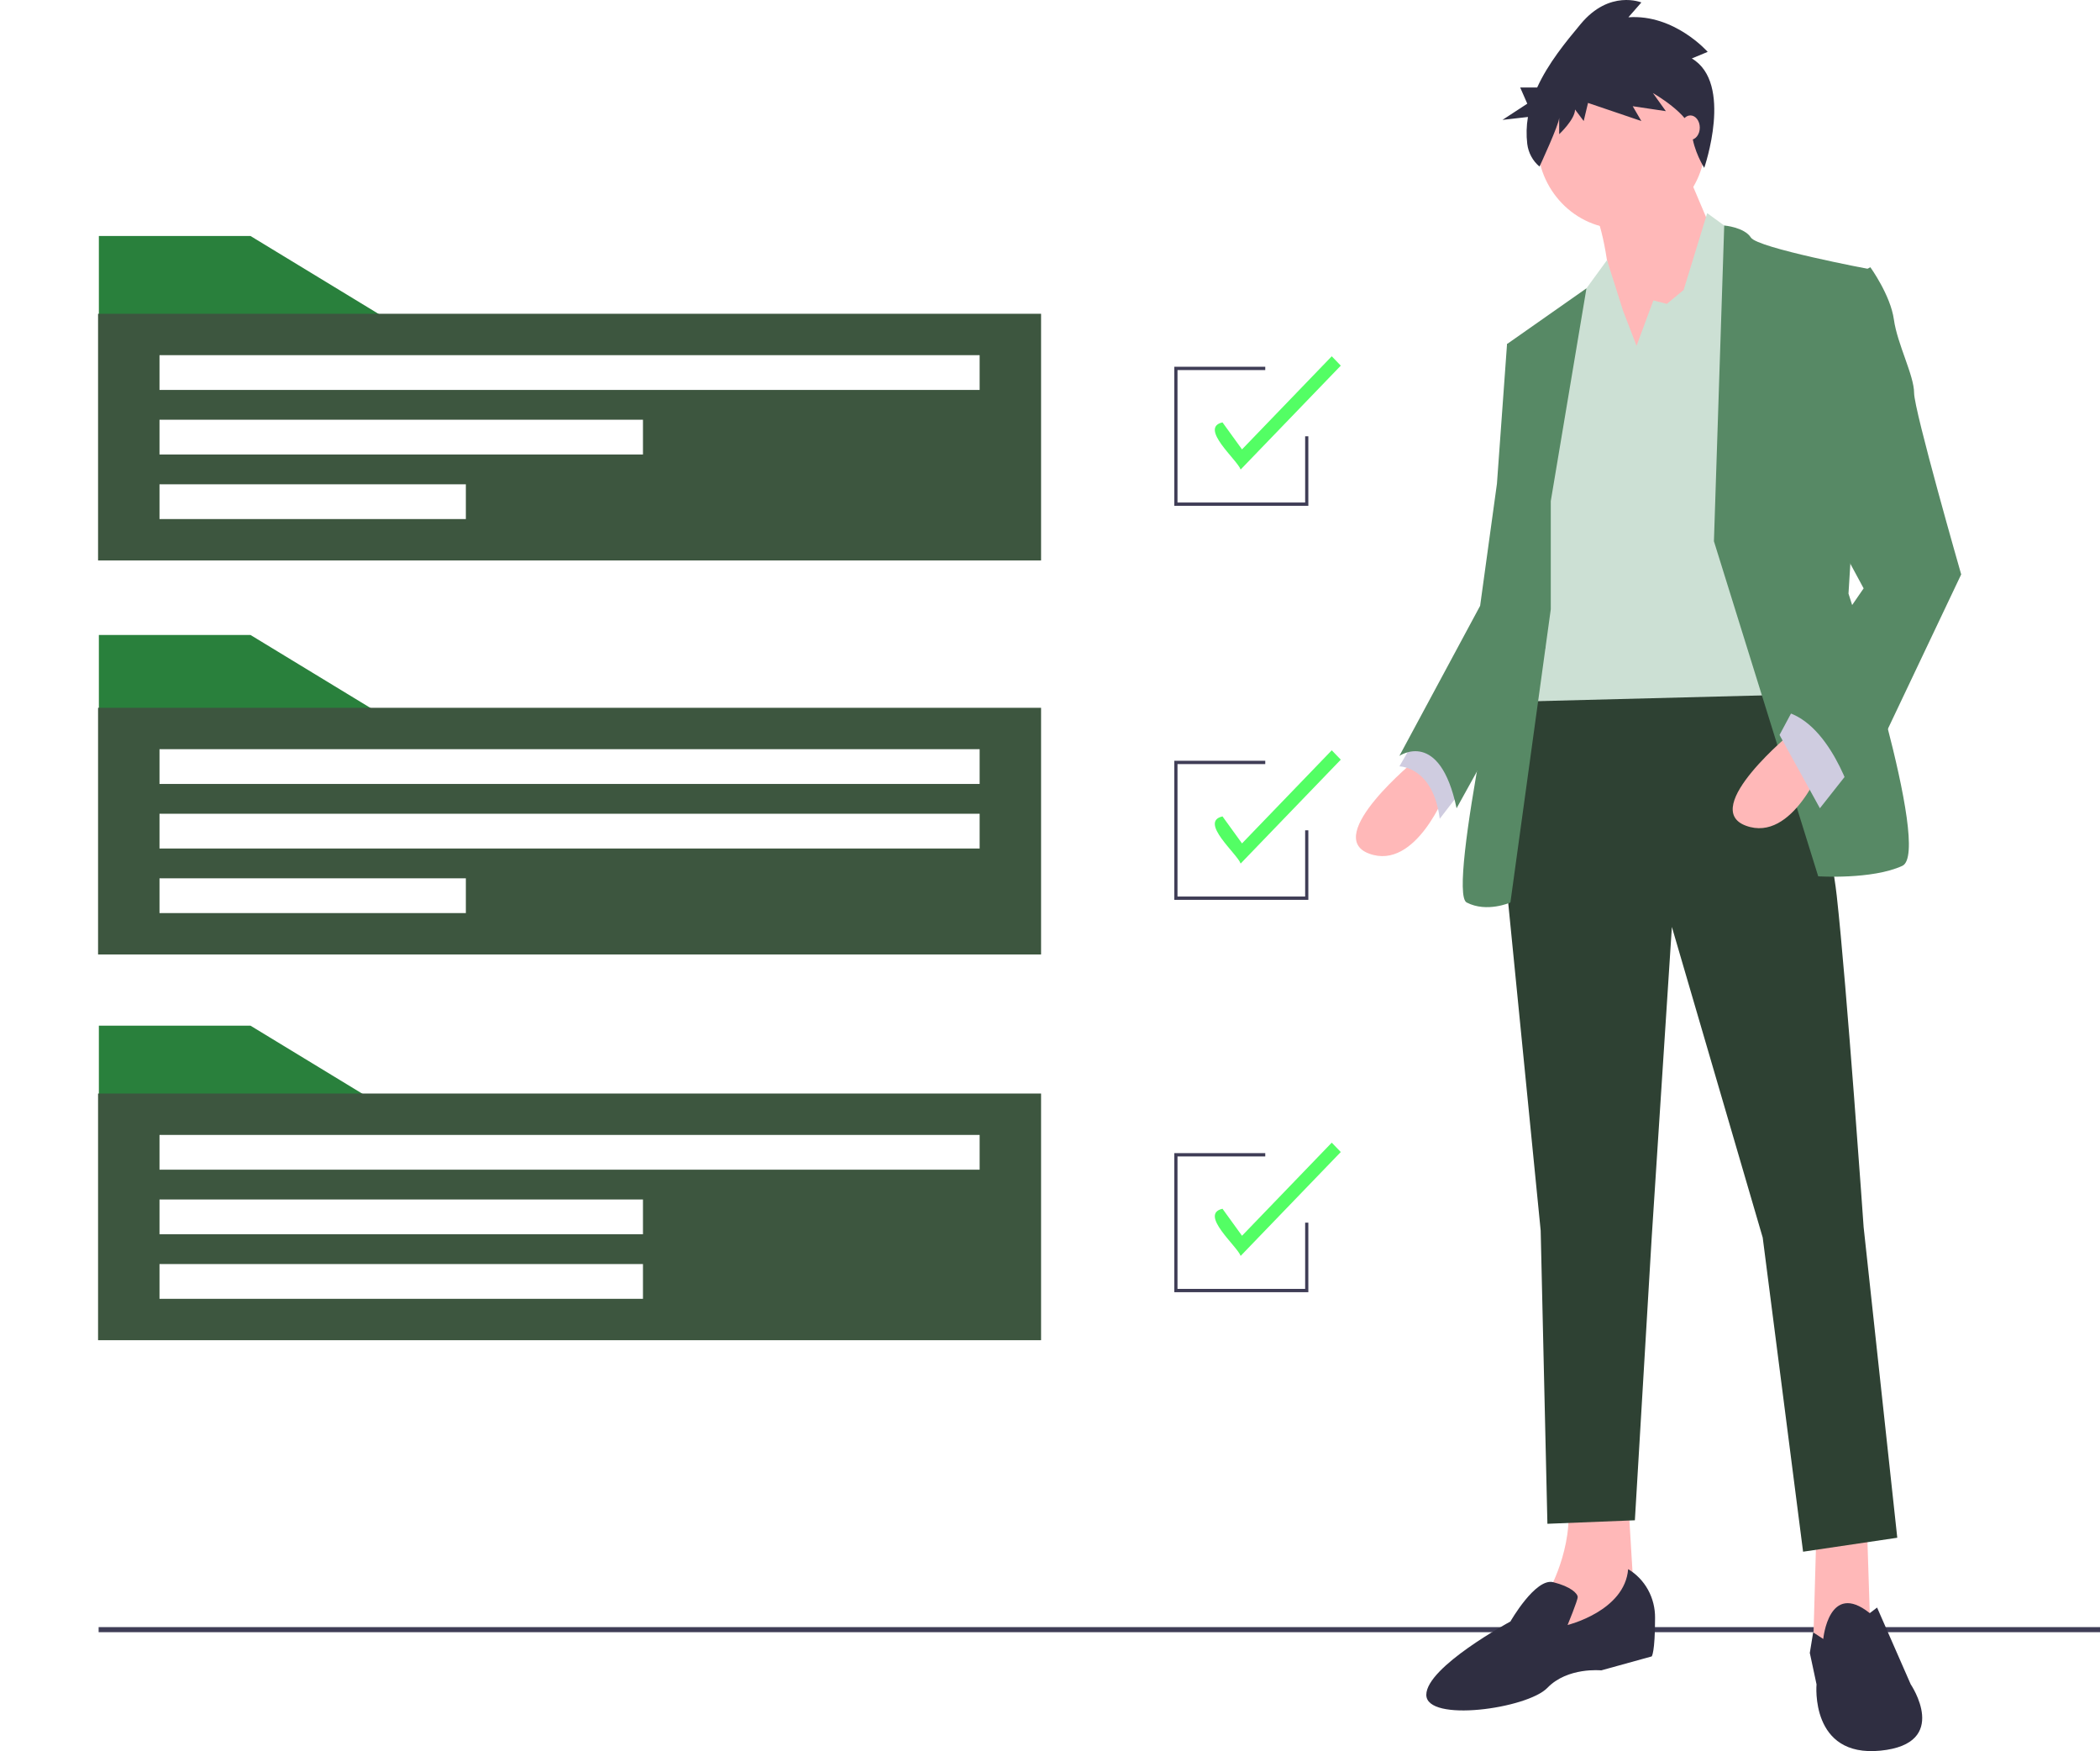 <svg width="511" height="426" viewBox="0 0 511 426" fill="none" xmlns="http://www.w3.org/2000/svg">
<g clip-path="url(#clip0_8_144)">
<path d="M535 395.832H24V397.065H535V395.832Z" fill="#3F3D56"/>
<path d="M344.611 184.739C344.611 184.739 321.691 203.419 333.151 207.665C344.611 211.91 351.979 192.381 351.979 192.381L344.611 184.739Z" fill="#FFB8B8"/>
<path d="M345.43 177.946L340.518 186.437C340.518 186.437 348.704 186.437 350.341 199.174L356.89 190.683L345.43 177.946Z" fill="#CFCCE0"/>
<path d="M454.302 371.543L455.121 397.016L445.297 402.96L441.205 400.413L442.023 371.543H454.302Z" fill="#FFB8B8"/>
<path d="M396.182 364.75L397.819 391.922L374.899 402.111L376.536 387.676C376.536 387.676 383.085 376.638 381.448 364.75H396.182Z" fill="#FFB8B8"/>
<path d="M431.381 160.115C431.381 160.115 444.479 195.777 446.935 217.854C449.39 239.931 453.483 298.52 453.483 298.52L461.669 374.09L438.749 377.487L428.926 301.067L406.824 225.496L401.912 301.067L397.819 369.845L376.536 370.694L374.899 299.369L365.895 208.514L370.806 165.209L431.381 160.115Z" fill="#2E4133"/>
<path d="M443.66 398.714C443.66 398.714 445.003 384.454 454.973 392.433L456.758 391.072L464.943 409.753C464.943 409.753 474.766 424.188 457.576 425.886C440.386 427.584 442.023 409.753 442.023 409.753L440.386 402.111L441.204 397.107L443.66 398.714Z" fill="#2F2E41"/>
<path d="M396.182 381.732C398.197 382.927 399.867 384.66 401.019 386.75C402.17 388.84 402.761 391.212 402.731 393.62C402.731 402.111 401.912 402.96 401.912 402.96L389.634 406.356C389.634 406.356 381.448 405.507 376.536 410.602C371.625 415.697 347.067 419.093 347.067 412.3C347.067 405.507 367.532 394.469 367.532 394.469C367.532 394.469 373.609 383.823 377.938 384.9C382.266 385.978 383.904 387.676 383.904 388.525C383.904 389.374 381.448 395.318 381.448 395.318C381.448 395.318 395.364 391.922 396.182 381.732Z" fill="#2F2E41"/>
<path d="M394.545 55.674C405.847 55.674 415.01 46.17 415.01 34.447C415.01 22.723 405.847 13.219 394.545 13.219C383.243 13.219 374.08 22.723 374.08 34.447C374.08 46.17 383.243 55.674 394.545 55.674Z" fill="#FFB8B8"/>
<path d="M409.689 39.966L418.693 61.194L394.136 97.705C394.136 97.705 392.499 57.797 387.587 51.004C382.676 44.211 409.689 39.966 409.689 39.966Z" fill="#FFB8B8"/>
<path d="M398.229 84.12L402.322 73.081L405.596 73.93L409.689 70.534L415.419 51.853L423.605 57.797L434.246 169.03L367.941 170.729L376.946 93.46L385.132 71.383L391.04 63.28L394.954 75.628L398.229 84.12Z" fill="#CCE0D4"/>
<path d="M417.056 131.67L419.561 54.861C419.561 54.861 424.423 55.25 426.061 57.797C427.698 60.344 454.711 65.439 454.711 65.439L449.8 144.406C449.8 144.406 470.264 207.24 462.897 210.637C455.53 214.033 442.432 213.184 442.432 213.184L417.056 131.67Z" fill="#578965"/>
<path d="M377.355 121.905L386.039 70.139L366.713 83.695L371.625 121.056L367.532 146.529C367.532 146.529 351.979 217.005 356.89 219.552C361.802 222.1 367.532 219.552 367.532 219.552L377.355 148.227V121.905Z" fill="#578965"/>
<path d="M372.443 81.997L366.713 83.695L364.257 117.659L360.164 147.378L340.518 183.89C340.518 183.89 350.341 177.097 354.434 196.626L376.07 157.553L372.443 81.997Z" fill="#578965"/>
<path d="M436.293 177.946C436.293 177.946 413.373 196.626 424.833 200.872C436.293 205.118 443.66 185.588 443.66 185.588L436.293 177.946Z" fill="#FFB8B8"/>
<path d="M450.209 187.286L442.842 196.626L433.019 178.795L437.111 171.153L450.209 187.286Z" fill="#CFCCE0"/>
<path d="M448.572 68.411L455.12 65.014C455.12 65.014 460.032 71.807 460.85 77.751C461.669 83.695 465.762 91.337 465.762 95.582C465.762 99.828 477.222 139.736 477.222 139.736L451.027 194.928C451.027 194.928 445.297 174.55 433.019 172.851L453.483 143.133L442.023 121.905L448.572 68.411Z" fill="#578965"/>
<path d="M411.677 14.221L415.536 12.619C415.536 12.619 407.467 3.404 396.241 4.205L399.398 0.599C399.398 0.599 391.68 -2.606 384.664 5.808C380.975 10.23 376.708 15.429 374.047 21.285H369.914L371.639 25.225L365.602 29.165L371.799 28.457C371.429 30.614 371.373 32.817 371.63 34.992C371.896 37.167 372.967 39.15 374.615 40.523C374.615 40.523 379.401 30.247 379.401 28.644V32.651C379.401 32.651 383.26 29.045 383.26 26.641L385.365 29.445L386.418 25.038L399.398 29.445L397.293 25.84L405.362 27.042L402.205 22.634C402.205 22.634 411.326 27.843 411.677 32.25C412.028 36.657 414.698 40.833 414.698 40.833C414.698 40.833 421.851 20.231 411.677 14.221Z" fill="#2F2E41"/>
<path d="M411.326 34.022C412.592 34.022 413.618 32.691 413.618 31.05C413.618 29.409 412.592 28.078 411.326 28.078C410.06 28.078 409.034 29.409 409.034 31.05C409.034 32.691 410.06 34.022 411.326 34.022Z" fill="#FFB8B8"/>
<path d="M94.722 175.006H24.057V154.466H60.943L94.722 175.006Z" fill="#29803C"/>
<path d="M23.863 172.187V232.195H253.328V172.187H23.863ZM113.359 222.127H38.812V213.669H113.359V222.127ZM238.38 206.42H38.812V197.962H238.38V206.42ZM238.38 190.713H38.812V182.255H238.38V190.713Z" fill="#3D563F"/>
<path d="M94.722 77.945H24.057V57.405H60.943L94.722 77.945Z" fill="#29803C"/>
<path d="M23.863 76.334V136.343H253.328V76.334H23.863ZM113.359 126.274H38.812V117.816H113.359V126.274ZM156.456 110.567H38.812V102.109H156.456L156.456 110.567ZM238.38 94.86H38.812V86.402H238.38V94.86Z" fill="#3D563F"/>
<path d="M94.722 270.053H24.057V249.514H60.943L94.722 270.053Z" fill="#29803C"/>
<path d="M23.863 266.026V326.035H253.328V266.026H23.863ZM156.456 315.966H38.812V307.508H156.456V315.966ZM156.456 300.259H38.812V291.802H156.456V300.259ZM238.38 284.552H38.812V276.095H238.38V284.552Z" fill="#3D563F"/>
<path d="M318.363 123.052H285.748V89.222H307.88V90.027H286.525V122.247H317.586V106.137H318.363V123.052Z" fill="#3F3D56"/>
<path d="M301.888 114.228C301.134 111.919 291.683 104.073 297.474 102.754L302.224 109.323L324.059 86.673L326.256 88.951L301.888 114.228Z" fill="#53FE64"/>
<path d="M318.363 218.905H285.748V185.074H307.88V185.88H286.525V218.1H317.586V201.99H318.363V218.905Z" fill="#3F3D56"/>
<path d="M301.888 210.081C301.134 207.772 291.683 199.925 297.474 198.607L302.224 205.176L324.059 182.526L326.256 184.804L301.888 210.081Z" fill="#53FE64"/>
<path d="M318.363 314.355H285.748V280.525H307.88V281.33H286.525V313.55H317.586V297.44H318.363V314.355Z" fill="#3F3D56"/>
<path d="M301.888 305.531C301.134 303.223 291.683 295.376 297.474 294.057L302.224 300.626L324.059 277.976L326.256 280.254L301.888 305.531Z" fill="#53FE64"/>
</g>
<defs>
<clipPath id="clip0_8_144">
<rect width="511" height="426" fill="white"/>
</clipPath>
</defs>
</svg>
